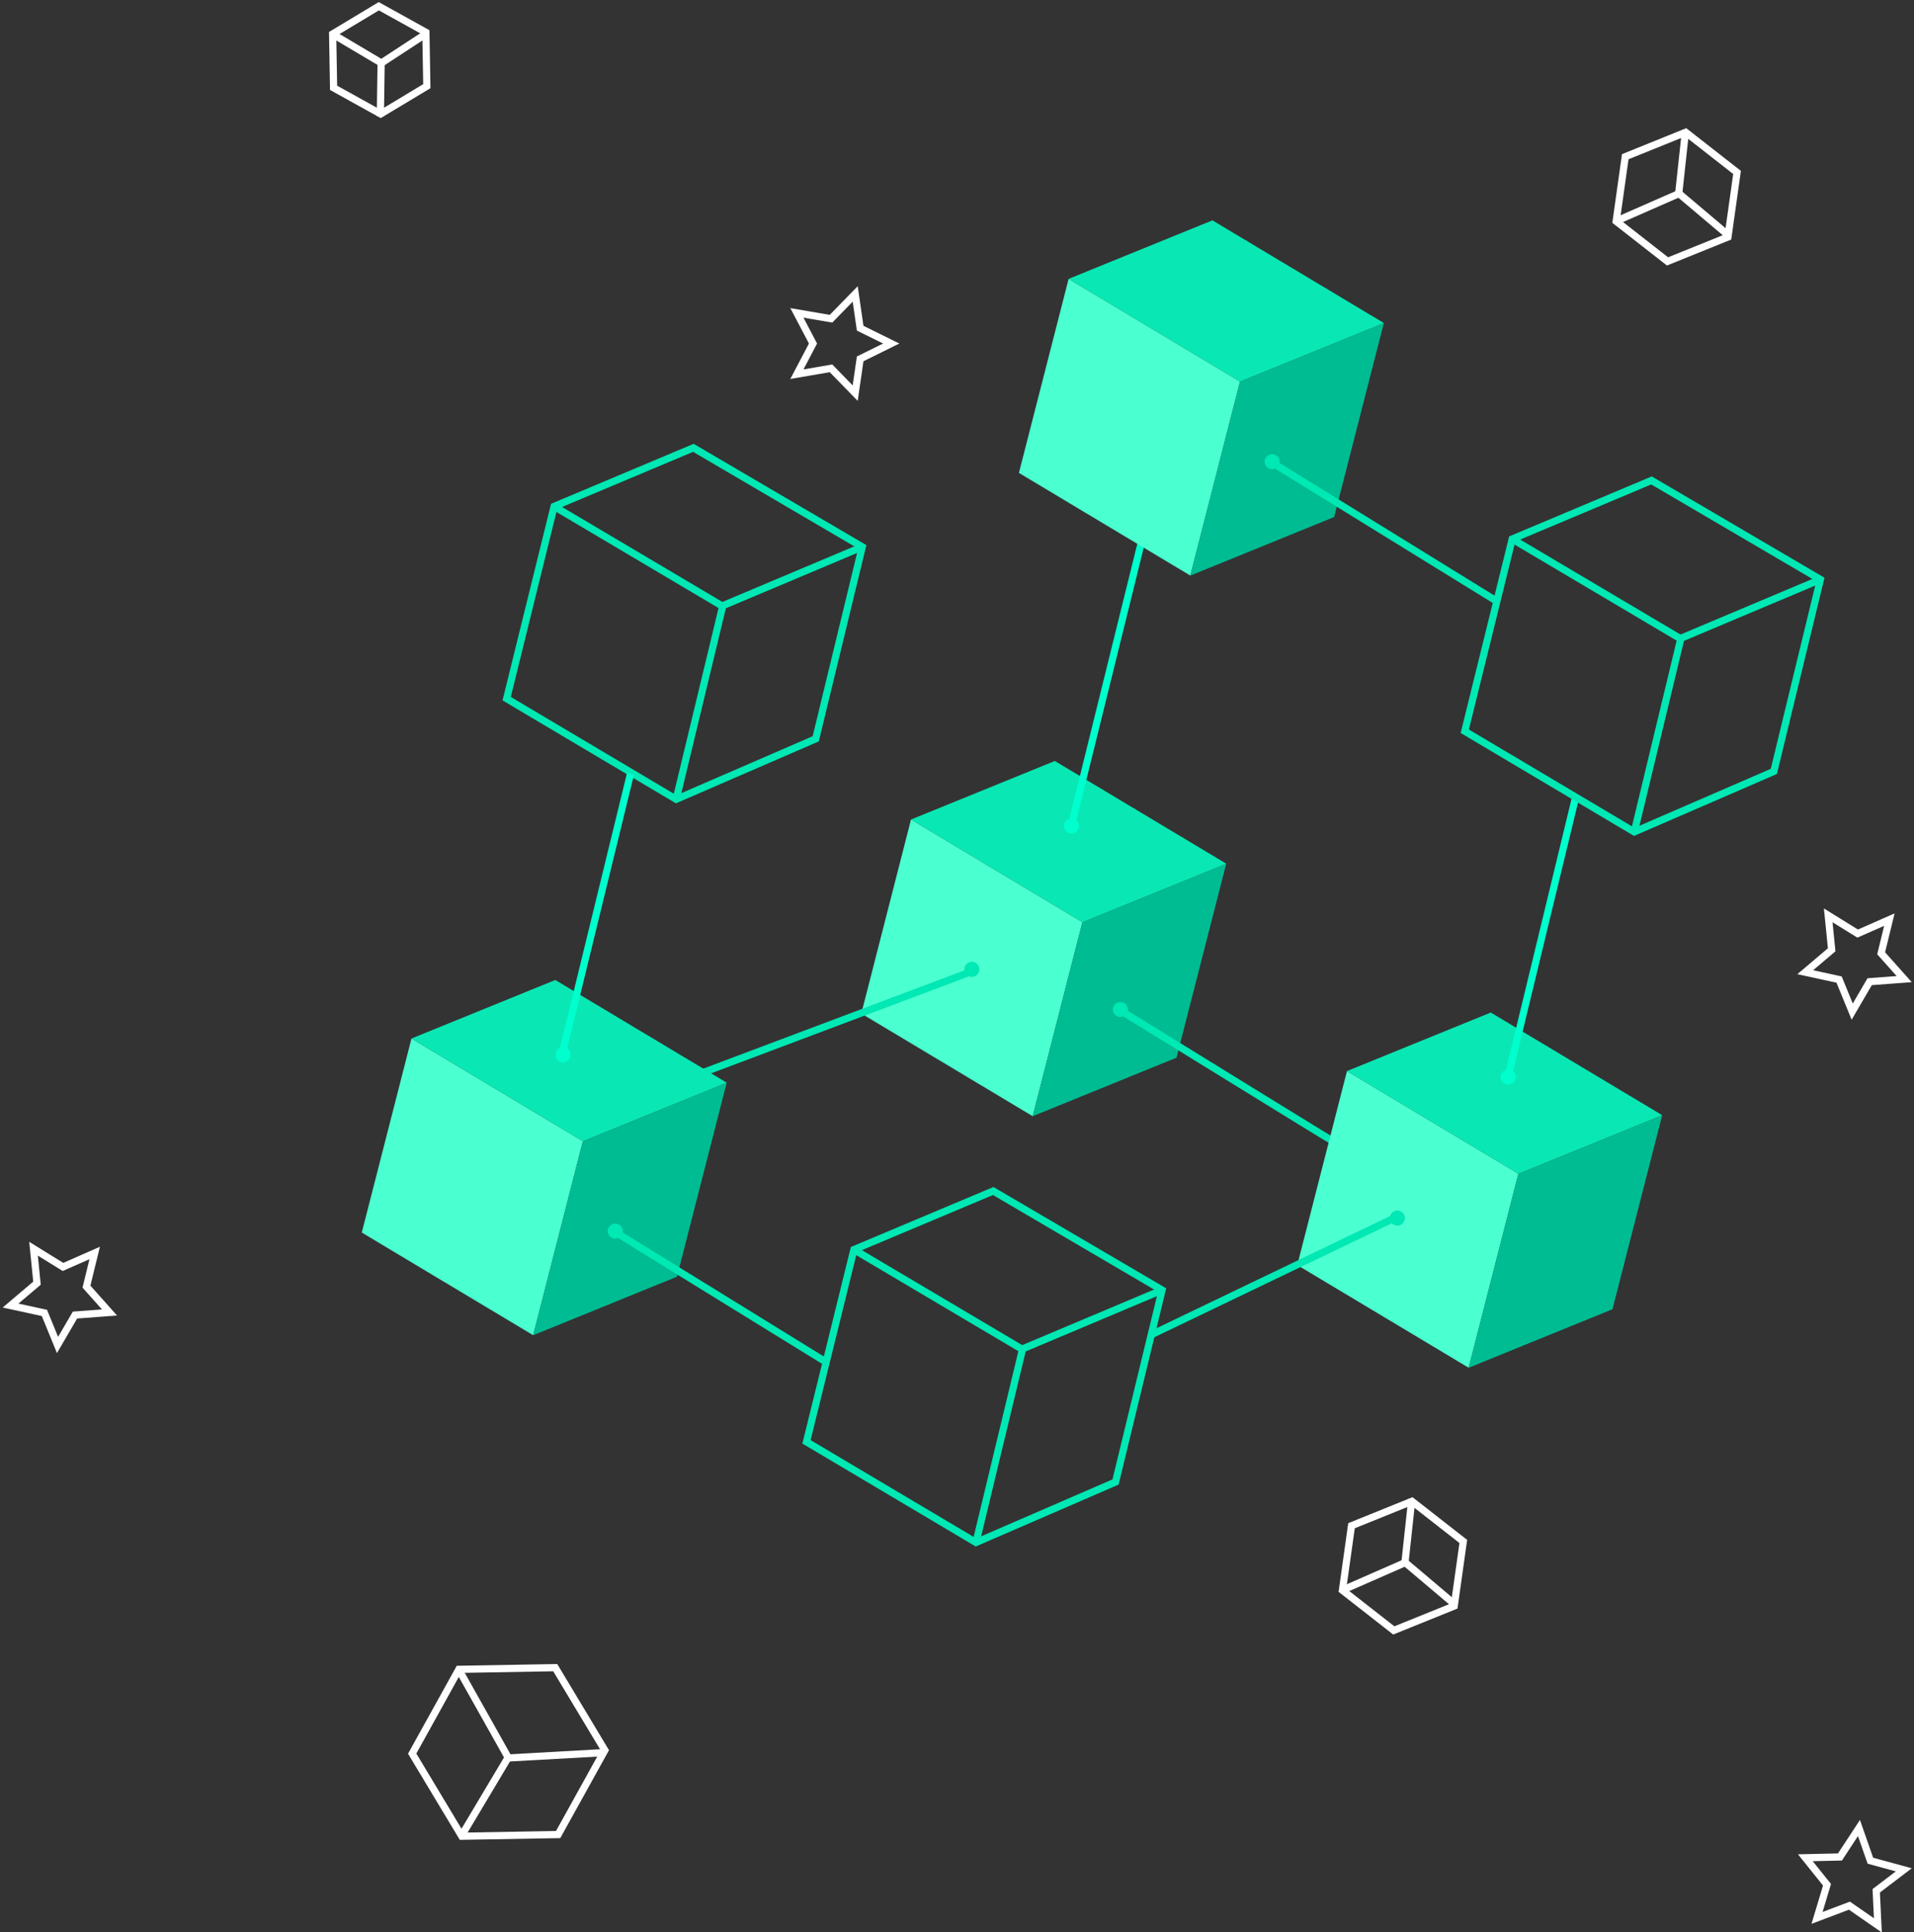 <svg xmlns="http://www.w3.org/2000/svg" xmlns:xlink="http://www.w3.org/1999/xlink" width="532px" height="537px" viewBox="0 0 532 537"><rect x="0" y="0" width="532" height="537" fill="#333333" stroke="none"/><title>developer-hub-visual</title><desc>Created with Sketch.</desc><g id="Page-1" stroke="none" stroke-width="1" fill="none" fill-rule="evenodd"><g id="Developer-hub" transform="translate(-774, -226)"><g id="developer-hub-visual" transform="translate(1056.903, 501.767) scale(1, -1) rotate(-7) translate(-1056.903, -501.767) translate(782.403, 240.767)"><polygon id="Polygon-Copy" stroke="#FFFFFF" stroke-width="2" transform="translate(66.894, 496.525) rotate(8) translate(-66.894, -496.525) " points="66.894 481.56 79.854 489.042 79.854 504.008 66.894 511.491 53.933 504.008 53.933 489.042"></polygon><path d="M68.861,482.045 L67.447,495.092" id="Line-Copy" stroke="#FFFFFF" stroke-width="2" stroke-linecap="square"></path><path d="M67.447,495.77 L53.522,501.875" id="Line-2-Copy-2" stroke="#FFFFFF" stroke-width="2" stroke-linecap="square"></path><path d="M67.447,495.77 L78.215,504.868" id="Line-2-Copy-3" stroke="#FFFFFF" stroke-width="2" stroke-linecap="square"></path><polygon id="Polygon" stroke="#FFFFFF" stroke-width="2" transform="translate(159.722, 34.231) rotate(-22) translate(-159.722, -34.231) " points="159.722 7.45 182.914 20.841 182.914 47.621 159.722 61.011 136.529 47.621 136.529 20.841"></polygon><path d="M155.821,9.099 L153.29,32.446" id="Line" stroke="#FFFFFF" stroke-width="2" stroke-linecap="square" transform="translate(154.556, 20.773) rotate(-30) translate(-154.556, -20.773) "></path><path d="M164.303,38.063 L139.384,48.988" id="Line-2" stroke="#FFFFFF" stroke-width="2" stroke-linecap="square" transform="translate(151.844, 43.525) rotate(-30) translate(-151.844, -43.525) "></path><path d="M162.682,26.657 L181.951,42.938" id="Line-2-Copy" stroke="#FFFFFF" stroke-width="2" stroke-linecap="square" transform="translate(172.317, 34.797) rotate(-30) translate(-172.317, -34.797) "></path><polygon id="Polygon" stroke="#FFFFFF" stroke-width="2" transform="translate(429.308, 502.732) scale(1, -1) rotate(1) translate(-429.308, -502.732) " points="429.308 484.615 444.997 493.674 444.997 511.79 429.308 520.848 413.619 511.79 413.619 493.674"></polygon><path d="M430.505,504.581 L428.793,520.374" id="Line" stroke="#FFFFFF" stroke-width="2" stroke-linecap="square" transform="translate(429.649, 512.478) scale(1, -1) rotate(-7) translate(-429.649, -512.478) "></path><path d="M430.375,495.331 L413.517,502.722" id="Line-2" stroke="#FFFFFF" stroke-width="2" stroke-linecap="square" transform="translate(421.946, 499.027) scale(1, -1) rotate(-7) translate(-421.946, -499.027) "></path><path d="M430.484,493.543 L443.519,504.557" id="Line-2-Copy" stroke="#FFFFFF" stroke-width="2" stroke-linecap="square" transform="translate(437.001, 499.05) scale(1, -1) rotate(-7) translate(-437.001, -499.05) "></path><polygon id="Star" stroke="#FFFFFF" stroke-width="2" transform="translate(503.717, 299.498) scale(1, -1) rotate(-39) translate(-503.717, -299.498) " points="503.717 308.129 495.198 312.607 496.825 303.121 489.934 296.403 499.458 295.019 503.717 286.389 507.977 295.019 517.501 296.403 510.609 303.121 512.236 312.607"></polygon><polygon id="Star-Copy" stroke="#FFFFFF" stroke-width="2" transform="translate(534.857, 45.885) scale(1, -1) translate(-534.857, -45.885) " points="534.857 54.516 526.338 58.994 527.965 49.509 521.073 42.791 530.598 41.407 534.857 32.776 539.116 41.407 548.641 42.791 541.749 49.509 543.376 58.994"></polygon><polygon id="Star" stroke="#FFFFFF" stroke-width="2" transform="translate(19.889, 146.756) scale(1, -1) rotate(-39) translate(-19.889, -146.756) " points="19.889 155.387 11.37 159.865 12.997 150.379 6.105 143.661 15.629 142.277 19.889 133.647 24.148 142.277 33.673 143.661 26.781 150.379 28.408 159.865"></polygon><polygon id="Fill-71" fill="#4AFFD0" transform="translate(260.995, 266.194) scale(-1, -1) rotate(7) translate(-260.995, -266.194) " points="277.911 224.969 291.727 278.886 244.081 307.419 230.263 253.502"></polygon><polygon id="Fill-73" fill="#00BC92" transform="translate(305.224, 265.445) scale(-1, -1) rotate(7) translate(-305.224, -265.445) " points="332.118 300.536 292.148 284.27 278.33 230.354 318.301 246.619"></polygon><polygon id="Fill-75" fill="#09E8B4" transform="translate(283.412, 304.301) scale(-1, -1) rotate(7) translate(-283.412, -304.301) " points="279.573 326.701 239.603 310.436 287.25 281.901 327.221 298.168"></polygon><path d="M298.385,309.592 L278.68,389.322" id="Path-5-Copy" stroke="#00FFCD" stroke-width="2" transform="translate(288.532, 349.457) scale(1, -1) rotate(-7) translate(-288.532, -349.457) "></path><polygon id="Fill-38" fill="#4AFFD0" transform="translate(286.167, 420.654) scale(-1, -1) rotate(7) translate(-286.167, -420.654) " points="303.082 379.429 316.899 433.344 269.252 461.879 255.434 407.962"></polygon><polygon id="Fill-40" fill="#00BC92" transform="translate(330.397, 419.905) scale(-1, -1) rotate(7) translate(-330.397, -419.905) " points="357.291 454.996 317.32 438.729 303.503 384.814 343.473 401.079"></polygon><polygon id="Fill-42" fill="#09E8B4" transform="translate(308.584, 458.762) scale(-1, -1) rotate(7) translate(-308.584, -458.762) " points="304.746 481.162 264.775 464.896 312.422 436.362 352.393 452.629"></polygon><path d="M304.585,263.693 C305.415,263.237 325.515,250.873 364.884,226.6" id="Path-5-Copy-4" stroke="#00E8B4" stroke-width="2" transform="translate(334.735, 245.147) scale(-1, -1) rotate(7) translate(-334.735, -245.147) "></path><polygon id="Fill-51" fill="#4AFFD0" transform="translate(389.787, 211.579) scale(-1, -1) rotate(7) translate(-389.787, -211.579) " points="406.701 170.354 420.518 224.271 372.871 252.803 359.055 198.887"></polygon><polygon id="Fill-53" fill="#00BC92" transform="translate(434.017, 210.83) scale(-1, -1) rotate(7) translate(-434.017, -210.83) " points="460.911 245.921 420.94 229.656 407.123 175.739 447.093 192.004"></polygon><polygon id="Fill-55" fill="#09E8B4" transform="translate(412.205, 249.686) scale(-1, -1) rotate(7) translate(-412.205, -249.686) " points="408.368 272.085 368.396 255.819 416.043 227.286 456.014 243.552"></polygon><path d="M328.006,420.104 C328.006,420.104 349.065,407.115 391.185,381.138" id="Path-5-Copy-3" stroke="#00E8B4" stroke-width="2" transform="translate(359.595, 400.621) scale(-1, -1) rotate(7) translate(-359.595, -400.621) "></path><path d="M426.621,255.112 L407.768,333.03" id="Path-5-Copy-2" stroke="#00FFCD" stroke-width="2" transform="translate(417.195, 294.071) scale(1, -1) rotate(-7) translate(-417.195, -294.071) "></path><polygon id="Fill-61" fill="#4AFFD0" transform="translate(130.602, 188.866) scale(-1, -1) rotate(7) translate(-130.602, -188.866) " points="147.518 147.641 161.334 201.558 113.688 230.091 99.871 176.175"></polygon><polygon id="Fill-63" fill="#00BC92" transform="translate(174.832, 188.117) scale(-1, -1) rotate(7) translate(-174.832, -188.117) " points="201.726 223.209 161.754 206.942 147.938 153.025 187.908 169.292"></polygon><path d="M188.03,232.454 L262.46,260.453" id="Path-7" stroke="#00E8B4" stroke-width="2" transform="translate(225.245, 246.454) scale(-1, -1) rotate(7) translate(-225.245, -246.454) "></path><polygon id="Fill-65" fill="#09E8B4" transform="translate(153.019, 226.973) scale(-1, -1) rotate(7) translate(-153.019, -226.973) " points="149.181 249.373 109.21 233.106 156.858 204.573 196.828 220.838"></polygon><path d="M263.138,265.79 C263.138,266.948 262.2,267.884 261.044,267.884 C259.888,267.884 258.95,266.948 258.95,265.79 C258.95,264.634 259.888,263.697 261.044,263.697 C262.2,263.697 263.138,264.634 263.138,265.79" id="Fill-95" fill="#00E8B4" transform="translate(261.044, 265.791) scale(-1, -1) rotate(7) translate(-261.044, -265.791) "></path><path d="M388.949,211.586 C388.949,212.743 388.011,213.679 386.856,213.679 C385.699,213.679 384.762,212.743 384.762,211.586 C384.762,210.43 385.699,209.493 386.856,209.493 C388.011,209.493 388.949,210.43 388.949,211.586" id="Fill-101" fill="#00E8B4" transform="translate(386.855, 211.586) scale(-1, -1) rotate(7) translate(-386.855, -211.586) "></path><path d="M153.276,228.388 C153.276,229.544 152.338,230.481 151.183,230.481 C150.026,230.481 149.088,229.544 149.088,228.388 C149.088,227.231 150.026,226.295 151.183,226.295 C152.338,226.295 153.276,227.231 153.276,228.388" id="Fill-105" fill="#00FFCD" transform="translate(151.182, 228.388) scale(-1, -1) rotate(7) translate(-151.182, -228.388) "></path><path d="M285.765,308.697 C285.765,309.853 284.827,310.79 283.672,310.79 C282.515,310.79 281.576,309.853 281.576,308.697 C281.576,307.541 282.515,306.604 283.672,306.604 C284.827,306.604 285.765,307.541 285.765,308.697" id="Fill-105-Copy" fill="#00FFCD" transform="translate(283.671, 308.697) scale(-1, -1) rotate(7) translate(-283.671, -308.697) "></path><path d="M414.74,254.261 C414.74,255.418 413.802,256.355 412.647,256.355 C411.489,256.355 410.551,255.418 410.551,254.261 C410.551,253.105 411.489,252.168 412.647,252.168 C413.802,252.168 414.74,253.105 414.74,254.261" id="Fill-105-Copy-2" fill="#00FFCD" transform="translate(412.645, 254.261) scale(-1, -1) rotate(7) translate(-412.645, -254.261) "></path><path d="M328.781,415.97 C328.781,417.126 327.843,418.064 326.688,418.064 C325.531,418.064 324.594,417.126 324.594,415.97 C324.594,414.814 325.531,413.877 326.688,413.877 C327.843,413.877 328.781,414.814 328.781,415.97" id="Fill-107" fill="#00E8B4" transform="translate(326.688, 415.971) scale(-1, -1) rotate(7) translate(-326.688, -415.971) "></path><path d="M305.464,259.742 C305.464,260.898 304.526,261.836 303.371,261.836 C302.213,261.836 301.276,260.898 301.276,259.742 C301.276,258.586 302.213,257.649 303.371,257.649 C304.526,257.649 305.464,258.586 305.464,259.742" id="Fill-107-Copy" fill="#00E8B4" transform="translate(303.37, 259.743) scale(-1, -1) rotate(7) translate(-303.37, -259.743) "></path><path d="M173.616,181.495 C173.616,182.651 172.678,183.589 171.523,183.589 C170.365,183.589 169.428,182.651 169.428,181.495 C169.428,180.339 170.365,179.402 171.523,179.402 C172.678,179.402 173.616,180.339 173.616,181.495" id="Fill-107-Copy-2" fill="#00E8B4" transform="translate(171.522, 181.496) scale(-1, -1) rotate(7) translate(-171.522, -181.496) "></path><polygon id="Star" stroke="#FFFFFF" stroke-width="2" transform="translate(202.006, 434.574) scale(1, -1) rotate(-61) translate(-202.006, -434.574) " points="202.006 443.205 193.487 447.683 195.114 438.198 188.222 431.48 197.747 430.096 202.006 421.465 206.266 430.096 215.79 431.48 208.898 438.198 210.525 447.683"></polygon><polygon id="Polygon" stroke="#FFFFFF" stroke-width="2" transform="translate(400.151, 115.852) scale(1, -1) rotate(1) translate(-400.151, -115.852) " points="400.151 97.736 415.84 106.794 415.84 124.911 400.151 133.969 384.462 124.911 384.462 106.794"></polygon><path d="M401.348,117.701 L399.636,133.495" id="Line" stroke="#FFFFFF" stroke-width="2" stroke-linecap="square" transform="translate(400.492, 125.598) scale(1, -1) rotate(-7) translate(-400.492, -125.598) "></path><path d="M401.217,108.452 L384.36,115.842" id="Line-2" stroke="#FFFFFF" stroke-width="2" stroke-linecap="square" transform="translate(392.789, 112.147) scale(1, -1) rotate(-7) translate(-392.789, -112.147) "></path><path d="M401.327,106.664 L414.362,117.677" id="Line-2-Copy" stroke="#FFFFFF" stroke-width="2" stroke-linecap="square" transform="translate(407.844, 112.171) scale(1, -1) rotate(-7) translate(-407.844, -112.171) "></path><polygon id="Path-2" stroke="#00E8B4" stroke-width="2" transform="translate(170.047, 351.424) scale(1, -1) rotate(-7) translate(-170.047, -351.424) " points="172.524 302.588 133.813 318.87 120.628 372.29 167.742 400.26 206.531 383.453 219.466 330.11"></polygon><polyline id="Path-3" stroke="#00E8B4" stroke-width="2" transform="translate(158.326, 341.783) scale(1, -1) rotate(-7) translate(-158.326, -341.783) " points="134.9 301.088 181.751 328.837 168.83 382.478"></polyline><path d="M178.839,376.299 L217.654,359.943" id="Path-4" stroke="#00E8B4" stroke-width="2" transform="translate(198.247, 368.121) scale(1, -1) rotate(-7) translate(-198.247, -368.121) "></path><polygon id="Path-2" stroke="#00E8B4" stroke-width="2" transform="translate(277.93, 156.594) scale(1, -1) rotate(-7) translate(-277.93, -156.594) " points="280.407 107.758 241.696 124.04 228.511 177.46 275.625 205.43 314.414 188.623 327.349 135.28"></polygon><polyline id="Path-3" stroke="#00E8B4" stroke-width="2" transform="translate(266.209, 146.952) scale(1, -1) rotate(-7) translate(-266.209, -146.952) " points="242.783 106.257 289.634 134.007 276.713 187.647"></polyline><path d="M286.722,181.469 L325.537,165.113" id="Path-4" stroke="#00E8B4" stroke-width="2" transform="translate(306.13, 173.291) scale(1, -1) rotate(-7) translate(-306.13, -173.291) "></path><polygon id="Path-2" stroke="#00E8B4" stroke-width="2" transform="translate(435.475, 374.888) scale(1, -1) rotate(-7) translate(-435.475, -374.888) " points="437.952 326.052 399.241 342.335 386.056 395.754 433.171 423.724 471.959 406.917 484.894 353.574"></polygon><polyline id="Path-3" stroke="#00E8B4" stroke-width="2" transform="translate(423.754, 365.247) scale(1, -1) rotate(-7) translate(-423.754, -365.247) " points="400.329 324.552 447.18 352.301 434.258 405.942"></polyline><path d="M444.268,399.764 L483.083,383.408" id="Path-4" stroke="#00E8B4" stroke-width="2" transform="translate(463.675, 391.586) scale(1, -1) rotate(-7) translate(-463.675, -391.586) "></path><path d="M165.066,229.393 L146.044,307.293" id="Path-5" stroke="#00FFCD" stroke-width="2" transform="translate(155.555, 268.343) scale(1, -1) rotate(-7) translate(-155.555, -268.343) "></path><path d="M320.845,207.813 L388.781,175.204" id="Path-6" stroke="#00E8B4" stroke-width="2" transform="translate(354.813, 191.509) scale(1, -1) rotate(-7) translate(-354.813, -191.509) "></path><path d="M172.7,185.368 C172.7,185.368 192.385,173.232 231.754,148.959" id="Path-5-Copy-5" stroke="#00E8B4" stroke-width="2" transform="translate(202.227, 167.163) scale(-1, -1) rotate(7) translate(-202.227, -167.163) "></path></g></g></g></svg>